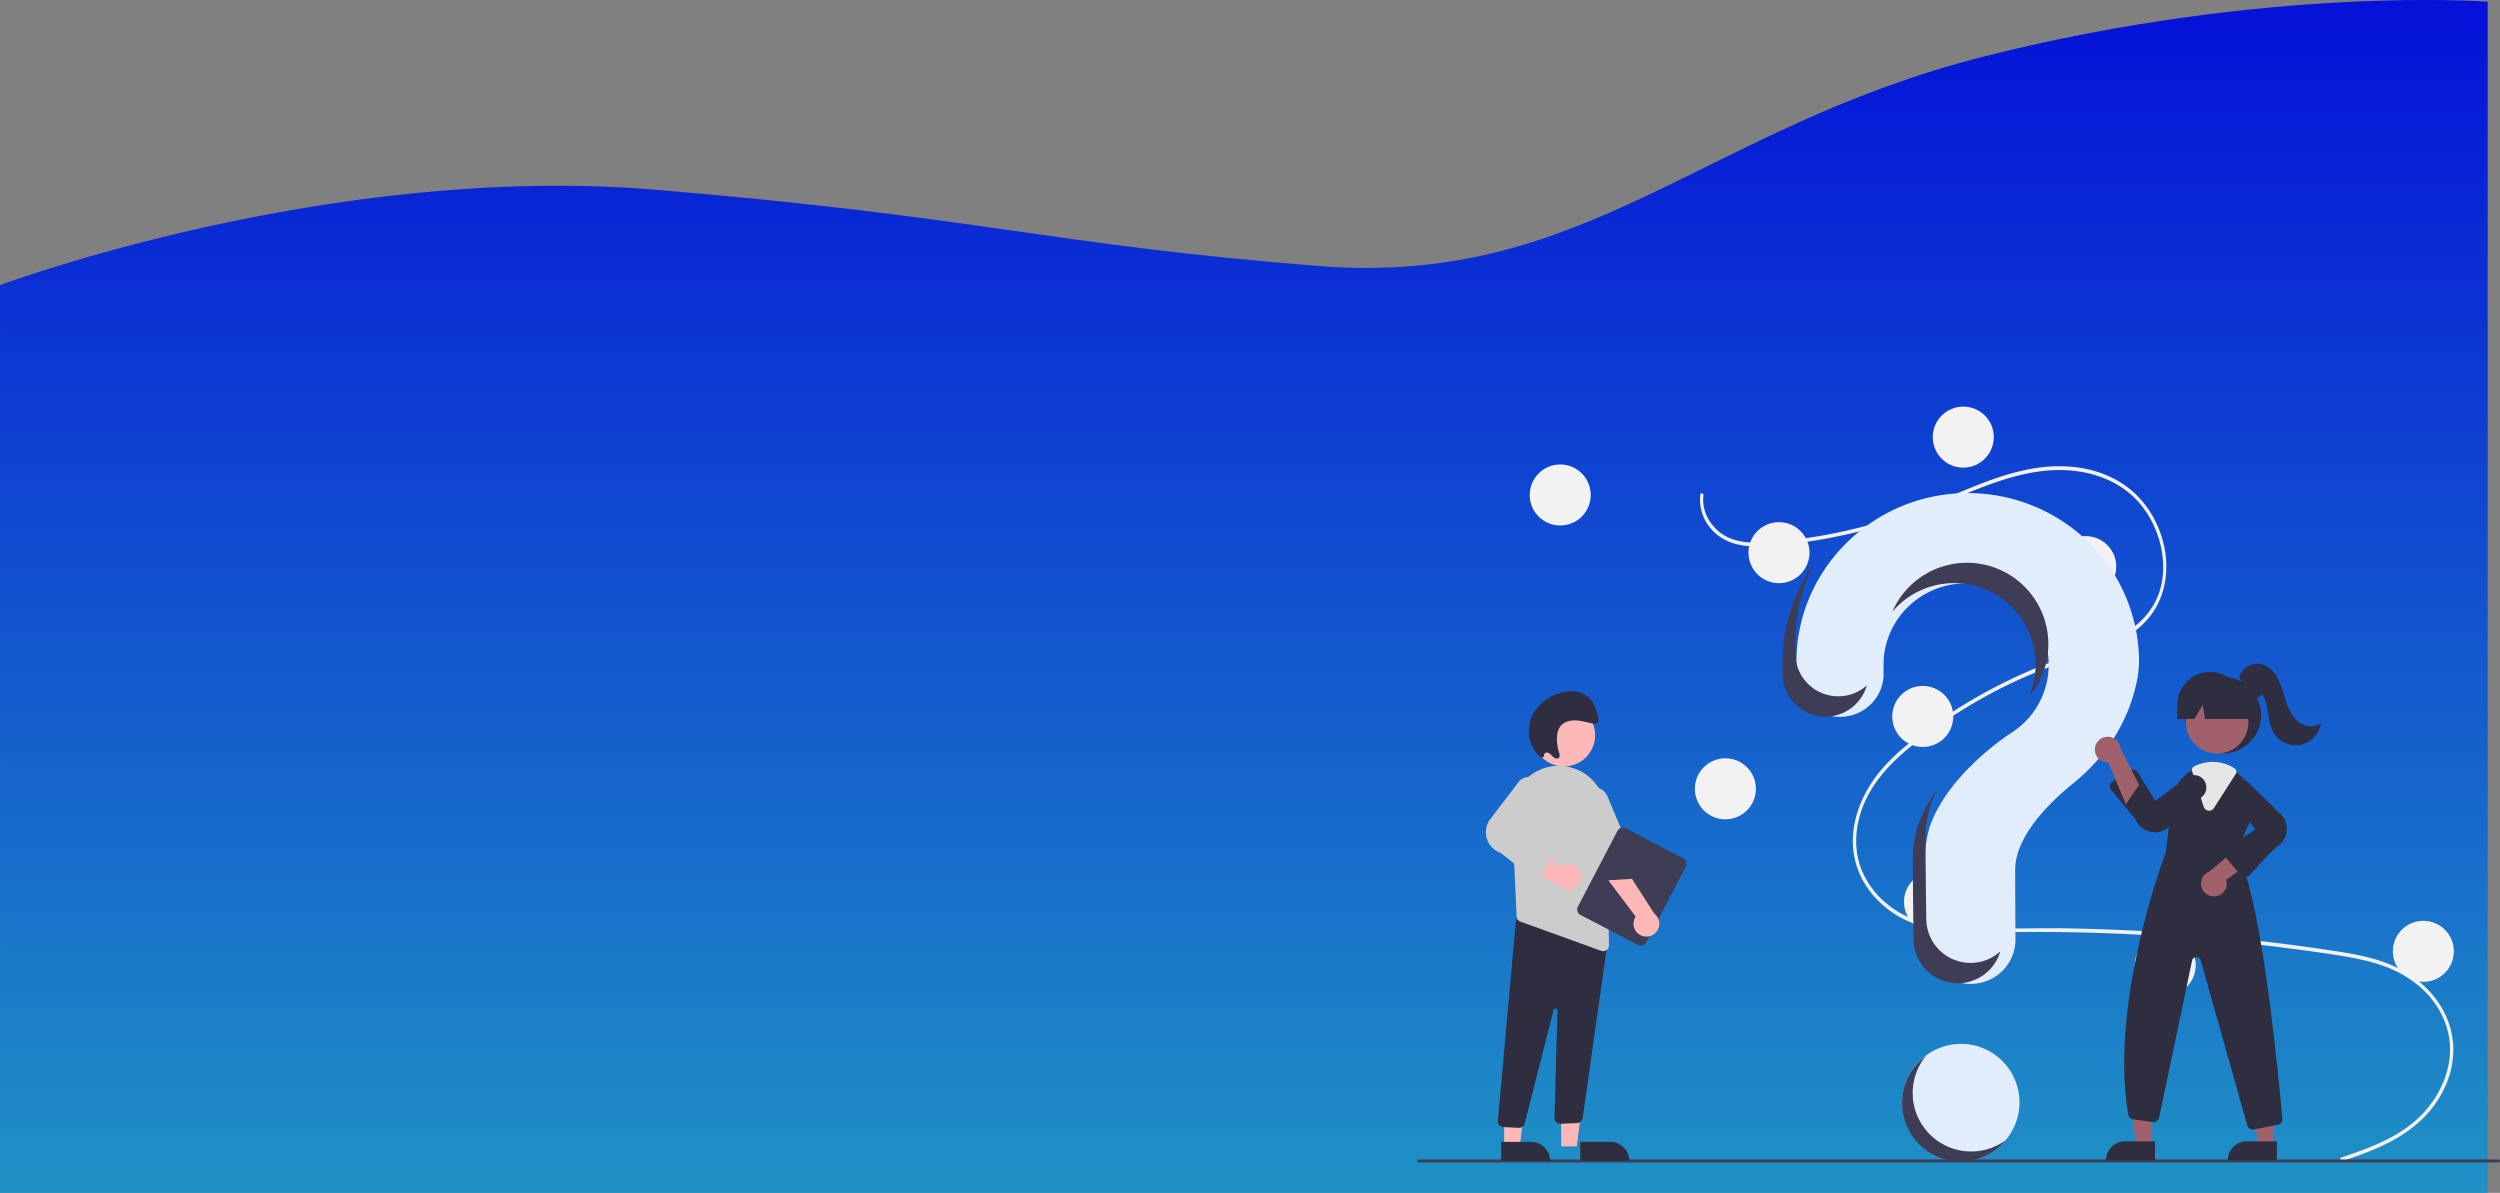 <svg xmlns="http://www.w3.org/2000/svg" xmlns:xlink="http://www.w3.org/1999/xlink" width="1966.083" height="938.122" viewBox="0 0 1966.083 938.122">
  <rect x="0" y="0" width="1966.083" height="938.122" fill="#808080" stroke="none"/>
  <defs>
    <linearGradient id="linear-gradient" x1="0.5" x2="0.5" y2="1" gradientUnits="objectBoundingBox">
      <stop offset="0" stop-color="#040fd9"/>
      <stop offset="1" stop-color="#1f92c5"/>
    </linearGradient>
  </defs>
  <g id="question" transform="translate(1078.286 319.77)">
    <g id="Group_1" data-name="Group 1" transform="translate(-1078.286 -319.77)">
      <g id="Group_2" data-name="Group 2">
        <path id="Path_1" data-name="Path 1" d="M1956.408,110.69s-173.12-13.143-395.212,42.857-313.175,181.681-524.038,165-264.826-38.553-521.854-60-515.3,75-515.3,75V1047.47H1956.408Z" transform="translate(0 -109.348)" fill="url(#linear-gradient)"/>
      </g>
      <path id="Path_33" data-name="Path 33" d="M46,0A46,46,0,1,1,0,46,46,46,0,0,1,46,0Z" transform="translate(1496.183 820.937)" fill="#e2edfb"/>
      <path id="Path_2" data-name="Path 2" d="M805.671,742.956c22.28-7.717,45.967-15.764,63.637-34.109,15.79-16.393,26.45-41.426,19.908-66.011-6.528-24.534-26.081-40.894-46.269-49.031-11.45-4.615-23.429-7.175-35.4-9.186-13.017-2.186-26.091-3.978-39.159-5.7a1564.968,1564.968,0,0,0-159.341-12.792c-26.306-.764-52.608-.746-78.918-.305-23.5.393-48.243.384-70.041-11.134-16.951-8.956-32.335-25.25-37.058-46.662-5.452-24.717,4.6-49.888,19.03-67.789,7.6-9.436,16.491-17.377,25.658-24.68,9.946-7.922,20.238-15.283,30.753-22.154A404.144,404.144,0,0,1,563.2,358.987c11.035-4.627,22.234-8.62,33.529-12.3,9.538-3.11,19.106-6.224,28.325-10.462,17.821-8.191,34.771-22.066,39.3-44.813,4.294-21.559-2.946-44.962-15.64-60.978-14.686-18.529-36.83-26.651-58.059-27.965-23.833-1.475-47.118,5.4-69.519,14.134-23.893,9.312-47.27,20.019-71.668,27.561a425.233,425.233,0,0,1-73.76,15.812c-12.192,1.5-24.753,3.188-37.018,2.042-10.279-.961-20.505-4.447-28.081-12.86a34.831,34.831,0,0,1-9.035-27.59c.242-1.9,2.745-1.092,2.5.8-1.619,12.736,5.887,24.471,15.137,30.483,10.691,6.948,23.7,6.957,35.6,6.163a408.074,408.074,0,0,0,76.634-12.776c24.755-6.521,48.625-15.842,72.469-25.8,22.645-9.457,45.8-18.687,69.99-20.736,20.992-1.777,43.074,1.75,61.361,14.4,16.072,11.119,27.891,29.662,31.657,50.94,3.68,20.793-1.417,41.721-15.065,56.231-14.131,15.023-33.506,21.446-51.563,27.362-22.9,7.5-45.312,16.273-67,27.661a409.026,409.026,0,0,0-63.029,40.866c-19.26,15.179-38.268,34.278-44.36,61.358-2.838,12.614-2.314,25.992,2.434,37.907A67.778,67.778,0,0,0,447.62,542.8c19.325,16.4,43.681,19.766,67.023,20.1,26.217.376,52.435-.644,78.66-.148a1565.526,1565.526,0,0,1,160.012,11.255q20.006,2.442,39.962,5.4c11.966,1.773,23.973,3.535,35.738,6.684,20.919,5.6,41.275,16.367,54.277,36.822a66.886,66.886,0,0,1,10.344,30.4,69.578,69.578,0,0,1-6.043,33.27c-9.984,22.656-28.686,37.067-48.547,46.534-10.638,5.071-21.672,8.912-32.684,12.727-1.6.556-2.29-2.334-.69-2.888Z" transform="translate(1035.603 167.401)" fill="#f2f2f2"/>
      <circle id="Ellipse_2" data-name="Ellipse 2" cx="24" cy="24" r="24" transform="translate(1203.014 365.27)" fill="#f2f2f2"/>
      <circle id="Ellipse_3" data-name="Ellipse 3" cx="24" cy="24" r="24" transform="translate(1375.041 410.631)" fill="#f2f2f2"/>
      <circle id="Ellipse_4" data-name="Ellipse 4" cx="24" cy="24" r="24" transform="translate(1519.981 319.77)" fill="#f2f2f2"/>
      <circle id="Ellipse_5" data-name="Ellipse 5" cx="24" cy="24" r="24" transform="translate(1616.279 421.615)" fill="#f2f2f2"/>
      <circle id="Ellipse_6" data-name="Ellipse 6" cx="24" cy="24" r="24" transform="translate(1488.115 539.435)" fill="#f2f2f2"/>
      <circle id="Ellipse_7" data-name="Ellipse 7" cx="24" cy="24" r="24" transform="translate(1332.896 596.348)" fill="#f2f2f2"/>
      <circle id="Ellipse_8" data-name="Ellipse 8" cx="24" cy="24" r="24" transform="translate(1497.366 685.213)" fill="#f2f2f2"/>
      <circle id="Ellipse_9" data-name="Ellipse 9" cx="24" cy="24" r="24" transform="translate(1678.802 735.136)" fill="#f2f2f2"/>
      <circle id="Ellipse_10" data-name="Ellipse 10" cx="24" cy="24" r="24" transform="translate(1881.801 724.153)" fill="#f2f2f2"/>
      <path id="Path_3" data-name="Path 3" d="M606.082,220.373c-72.958.508-132.695,58.93-133.731,130.816-.01.664-.014,5.33-.013,11.434,0,18.634,15.33,33.743,34.242,33.746h0c18.927,0,34.274-15.132,34.262-33.79,0-4.16-.006-7.033-.006-7.21,0-30.7,22.108-57.073,52.694-62.864s61.026,10.618,72.575,39.12a63.5,63.5,0,0,1-25.288,77.624l.012.014s-48.74,30.92-63.6,73.335l.013,0a92.73,92.73,0,0,0-3.931,26.768c0,3.725.222,36.321.652,62.778.313,18.993,16.029,34.227,35.306,34.222h0A35.576,35.576,0,0,0,634.315,596.1a34.536,34.536,0,0,0,10.266-24.744c-.149-24.229-.23-52.442-.23-54.489,0-26.045,25.5-51.995,46.442-68.917,24.118-19.487,41.474-46.043,48.445-76a85.567,85.567,0,0,0,2.536-18.833,131.782,131.782,0,0,0-39.8-94.206A135.759,135.759,0,0,0,606.082,220.373Z" transform="translate(940.448 167.401)" fill="#e2edfb"/>
      <path id="Path_4" data-name="Path 4" d="M1027.855,747.631H178.862a1.191,1.191,0,1,1,0-2.381h848.989a1.191,1.191,0,1,1,0,2.381Z" transform="translate(937.032 166.567)" fill="#3f3d56"/>
      <circle id="Ellipse_11" data-name="Ellipse 11" cx="30" cy="30" r="30" transform="translate(1718.264 532.434)" fill="#2f2e41"/>
      <path id="Path_5" data-name="Path 5" d="M573.012,582.129H560.753l-5.833-47.288h18.1Z" transform="translate(1119.202 318.937)" fill="#a0616a"/>
      <path id="Path_6" data-name="Path 6" d="M552,578.626H575.64v14.887H537.109A14.887,14.887,0,0,1,552,578.626Z" transform="translate(1119.167 318.937)" fill="#2f2e41"/>
      <path id="Path_7" data-name="Path 7" d="M668.012,582.129H655.753l-5.833-47.288h18.1Z" transform="translate(1119.973 318.937)" fill="#a0616a"/>
      <path id="Path_8" data-name="Path 8" d="M647,578.626H670.64v14.887H632.109A14.887,14.887,0,0,1,647,578.626Z" transform="translate(1119.959 318.937)" fill="#2f2e41"/>
      <path id="Path_9" data-name="Path 9" d="M816.191,504.775l10.99-25.25a31.383,31.383,0,0,0-6.95-35.6,31.879,31.879,0,0,0-3.07-2.67,30.935,30.935,0,0,0-18.99-6.57,32.179,32.179,0,0,0-13.4,2.98c-.36.16-.71.33-1.07.5-.69.33-1.37.69-2.03,1.06a31.678,31.678,0,0,0-15.7,23.88l-4.85,40.64c-1.22,3.19-44.74,118.39-29.519,206.34a4.467,4.467,0,0,0,3.82,3.67l15.43,2.1a4.5,4.5,0,0,0,5.01-3.53l25.89-123.41a3.5,3.5,0,0,1,6.8-.23l36.58,129.78a4.471,4.471,0,0,0,4.31,3.28,5.123,5.123,0,0,0,.87-.08l18.85-3.63a4.471,4.471,0,0,0,3.63-4.81C850.021,682.335,835.3,527.6,816.191,504.775Z" transform="translate(942.166 166.567)" fill="#2f2e41"/>
      <circle id="Ellipse_12" data-name="Ellipse 12" cx="24.561" cy="24.561" r="24.561" transform="translate(1719.081 543.477)" fill="#a0616a"/>
      <path id="Path_11" data-name="Path 11" d="M800.19,538a10.056,10.056,0,0,0,8.427-12.913L837.5,504.044l-17.39-6.512-24.764,20.977A10.11,10.11,0,0,0,800.19,538Z" transform="translate(942.187 166.882)" fill="#a0616a"/>
      <path id="Path_13" data-name="Path 13" d="M823.252,522.883h-.106a4.508,4.508,0,0,1-3.311-1.57l-12.166-14.193a4.5,4.5,0,0,1,.92-6.673l22.782-15.188-20.638-24.812a9.721,9.721,0,0,1,14.887-12.183L850.7,472.776a16.525,16.525,0,0,1-3.675,26.94l-20.5,21.754a4.508,4.508,0,0,1-3.275,1.413Z" transform="translate(942.342 166.929)" fill="#2f2e41"/>
      <path id="Path_14" data-name="Path 14" d="M795.307,470.584a4.627,4.627,0,0,1-.583-.037,4.461,4.461,0,0,1-3.711-3.069l-9.142-28.029a3.083,3.083,0,0,1,1.594-3.725l.3-.14c.269-.128.535-.254.807-.375a32.574,32.574,0,0,1,13.6-3.023,31.327,31.327,0,0,1,17.161,5.157,3.13,3.13,0,0,1,.9,4.294L799.084,468.5a4.455,4.455,0,0,1-3.777,2.08Z" transform="translate(942.041 166.982)" fill="#e6e6e6"/>
      <path id="Path_12" data-name="Path 12" d="M753.1,487.61a17.056,17.056,0,0,1-3.3-.325,16.305,16.305,0,0,1-11.948-9.616l-19.234-23.453a4.5,4.5,0,0,1,1.111-6.681l13.684-8.471a4.5,4.5,0,0,1,6.215,1.49l13.556,22.334L779.15,443.7a9.721,9.721,0,0,1,11.31,15.562L764.548,482.9A16.253,16.253,0,0,1,753.1,487.61Z" transform="translate(941.747 166.964)" fill="#2f2e41"/>
      <circle id="Ellipse_13" data-name="Ellipse 13" cx="9.817" cy="9.817" r="9.817" transform="translate(1762.205 529.435)" fill="#2f2e41"/>
      <path id="Path_15" data-name="Path 15" d="M796.111,361.365h0a26,26,0,0,0-26,26v11H783.64l6.471-11,1.941,11h41.059l-11-11a26,26,0,0,0-26-26Z" transform="translate(942.121 167.089)" fill="#2f2e41"/>
      <path id="Path_16" data-name="Path 16" d="M834.809,365.431a15.15,15.15,0,0,1,16.481-10.4c6.256,1.046,11.2,6.075,14.149,11.691s4.308,11.9,6.289,17.928,4.791,12.084,9.793,15.984,12.677,4.958,17.59.946a20.118,20.118,0,0,1-37.477,7.181c-2.592-4.612-3.261-10.017-4.03-15.251s-1.767-10.65-4.862-14.94-8.888-7.093-13.8-5.139Z" transform="translate(926.104 167.083)" fill="#2f2e41"/>
      <path id="Path_17" data-name="Path 17" d="M515.609,380.408h0a33.747,33.747,0,0,1-33.744-33.742c0-6.108,0-10.774.013-11.438a131.506,131.506,0,0,1,15.359-59.909,131.8,131.8,0,0,0-25.359,75.909c-.009.664-.014,5.33-.013,11.434a33.748,33.748,0,0,0,33.742,33.746h0A33.773,33.773,0,0,0,538.1,371.817a33.623,33.623,0,0,1-22.488,8.591Z" transform="translate(930.026 167.185)" fill="#3f3d56"/>
      <path id="Path_18" data-name="Path 18" d="M606.415,291.478a64,64,0,0,1,55.659,89.413,64,64,0,1,0-107.426-66.985,63.871,63.871,0,0,1,51.767-22.428Z" transform="translate(933.522 167.191)" fill="#3f3d56"/>
      <path id="Path_20" data-name="Path 20" d="M126.541,582.585H138.8l5.833-47.288H126.538Z" transform="translate(1101.233 318.937)" fill="#ffb8b8"/>
      <path id="Path_21" data-name="Path 21" d="M0,0H38.531V14.887H14.887A14.887,14.887,0,0,1,0,0Z" transform="translate(1281.301 912.905) rotate(179.997)" fill="#2f2e41"/>
      <path id="Path_19" data-name="Path 19" d="M616.8,590.408h0a34.789,34.789,0,0,1-34.79-34.23c-.423-26.449-.642-59.045-.642-62.77a94,94,0,0,1,3.874-26.768l-.012,0a95.053,95.053,0,0,1,5.494-12.7,110.051,110.051,0,0,0-15.494,28.7l.012,0a94.007,94.007,0,0,0-3.874,26.768c0,3.725.219,36.321.643,62.778a34.787,34.787,0,0,0,34.79,34.222h0a34.8,34.8,0,0,0,33.4-25.043A34.66,34.66,0,0,1,616.8,590.408Z" transform="translate(932.897 166.833)" fill="#3f3d56"/>
      <path id="Path_22" data-name="Path 22" d="M82.541,582.585H94.8l5.833-47.288h-18.1Z" transform="translate(1100.395 318.937)" fill="#ffb8b8"/>
      <path id="Path_23" data-name="Path 23" d="M0,0H38.531V14.887H14.887A14.887,14.887,0,0,1,0,0Z" transform="translate(1219.025 912.905) rotate(179.997)" fill="#2f2e41"/>
      <circle id="Ellipse_14" data-name="Ellipse 14" cx="24.561" cy="24.561" r="24.561" transform="translate(1205.36 553.624)" fill="#ffb8b8"/>
      <path id="Path_24" data-name="Path 24" d="M270.917,720.411l-11.975-.63a4.674,4.674,0,0,1-4.419-4.967l14.313-158.466,65.911,17.786,6.35-1.732L321.239,712.686a4.7,4.7,0,0,1-4.358,3.945l-12.909.6a4.674,4.674,0,0,1-4.931-4.8l2.339-84.2a1.558,1.558,0,0,0-3.083-.36l-22.557,88.812a4.646,4.646,0,0,1-4.569,3.725C271.086,720.418,271,720.416,270.917,720.411Z" transform="translate(923.442 166.567)" fill="#2f2e41"/>
      <path id="Path_25" data-name="Path 25" d="M265.512,474.287l2.7,58.268.976,21.2a4.642,4.642,0,0,0,3.074,4.175L335.6,580.872a4.475,4.475,0,0,0,1.6.281,4.643,4.643,0,0,0,4.664-4.788l-2.6-104.767a36.93,36.93,0,0,0-30.744-35.677c-.613-.093-1.236-.187-1.859-.27a36.25,36.25,0,0,0-29.165,9.441,37.236,37.236,0,0,0-11.986,29.2Z" transform="translate(923.532 166.876)" fill="#ccc"/>
      <path id="Path_10" data-name="Path 10" d="M706.1,421.419a10.056,10.056,0,0,0,10.594,11.2l13.729,32.992L740.81,450.22,726.18,421.25a10.11,10.11,0,0,0-20.079.169Z" transform="translate(941.412 167.001)" fill="#a0616a"/>
      <path id="Path_27" data-name="Path 27" d="M350.753,548.85a4.644,4.644,0,0,1-2.541-2.518l-32.358-77.094a12.463,12.463,0,1,1,22.984-9.647l32.358,77.1a4.679,4.679,0,0,1-2.5,6.118l-14.365,6.029a4.641,4.641,0,0,1-3.577.017Z" transform="translate(925.443 166.899)" fill="#ccc"/>
      <path id="Path_28" data-name="Path 28" d="M298.508,546.131l31.079-59.509a4.878,4.878,0,0,1,6.575-2.063l45.112,23.56a4.878,4.878,0,0,1,2.063,6.575L352.258,574.2a4.878,4.878,0,0,1-6.575,2.063l-45.112-23.56a4.878,4.878,0,0,1-2.063-6.575Z" transform="translate(942.423 166.851)" fill="#3f3d56"/>
      <path id="Path_26" data-name="Path 26" d="M365.855,569.245a10.064,10.064,0,0,1-5.369-15.227l-21.478-28.56,18.534-1.147,17.554,27.3a10.111,10.111,0,0,1-9.242,17.637Z" transform="translate(925.88 166.837)" fill="#ffb8b8"/>
      <path id="Path_29" data-name="Path 29" d="M319.351,518.943a10.064,10.064,0,0,0-15.517-4.46l-29.779-19.754L274,513.3,302.29,529.21a10.111,10.111,0,0,0,17.06-10.267Z" transform="translate(923.327 166.889)" fill="#ffb8b8"/>
      <path id="Path_30" data-name="Path 30" d="M281.7,523.119l-24.337-19.278a17.163,17.163,0,0,1-7.823-27.135l22.1-28.96a10.1,10.1,0,0,1,17.13,10.284l-17.484,28.6,25.694,12.187a4.674,4.674,0,0,1,1.948,6.72l-10.372,16.414a4.682,4.682,0,0,1-3.167,2.111l-.077.012A4.7,4.7,0,0,1,281.7,523.119Z" transform="translate(922.874 166.929)" fill="#ccc"/>
      <path id="Path_31" data-name="Path 31" d="M287.845,418.574a2.135,2.135,0,0,1,1.856-2.819,4.931,4.931,0,0,1,3.476,1.715,13.835,13.835,0,0,0,3.071,2.637c1.188.6,2.8.514,3.477-.628.636-1.072.2-2.508-.185-3.753a36.905,36.905,0,0,1-1.63-9.77c-.111-3.7.411-7.562,2.46-10.448,2.644-3.725,7.371-5.139,11.845-5.036s8.875,1.484,13.307,2.357c1.53.3,3.328.456,4.352-.73,1.088-1.261.688-3.3.226-5-1.2-4.417-2.475-8.985-5.265-12.552a18.9,18.9,0,0,0-12.061-6.79,28.939,28.939,0,0,0-13.462,1.528A36.1,36.1,0,0,0,281.629,381.6a29.236,29.236,0,0,0-5.578,21.6,26.667,26.667,0,0,0,9.886,16.855Z" transform="translate(926.526 176.07)" fill="#2f2e41"/>
      <path id="Path_32" data-name="Path 32" d="M598.92,735.149a45.994,45.994,0,0,1-17.07-71.489,46,46,0,1,0,62.569,66.464,45.969,45.969,0,0,1-45.5,5.025Z" transform="translate(932.911 166.567)" fill="#3f3d56"/>
    </g>
  </g>
</svg>
